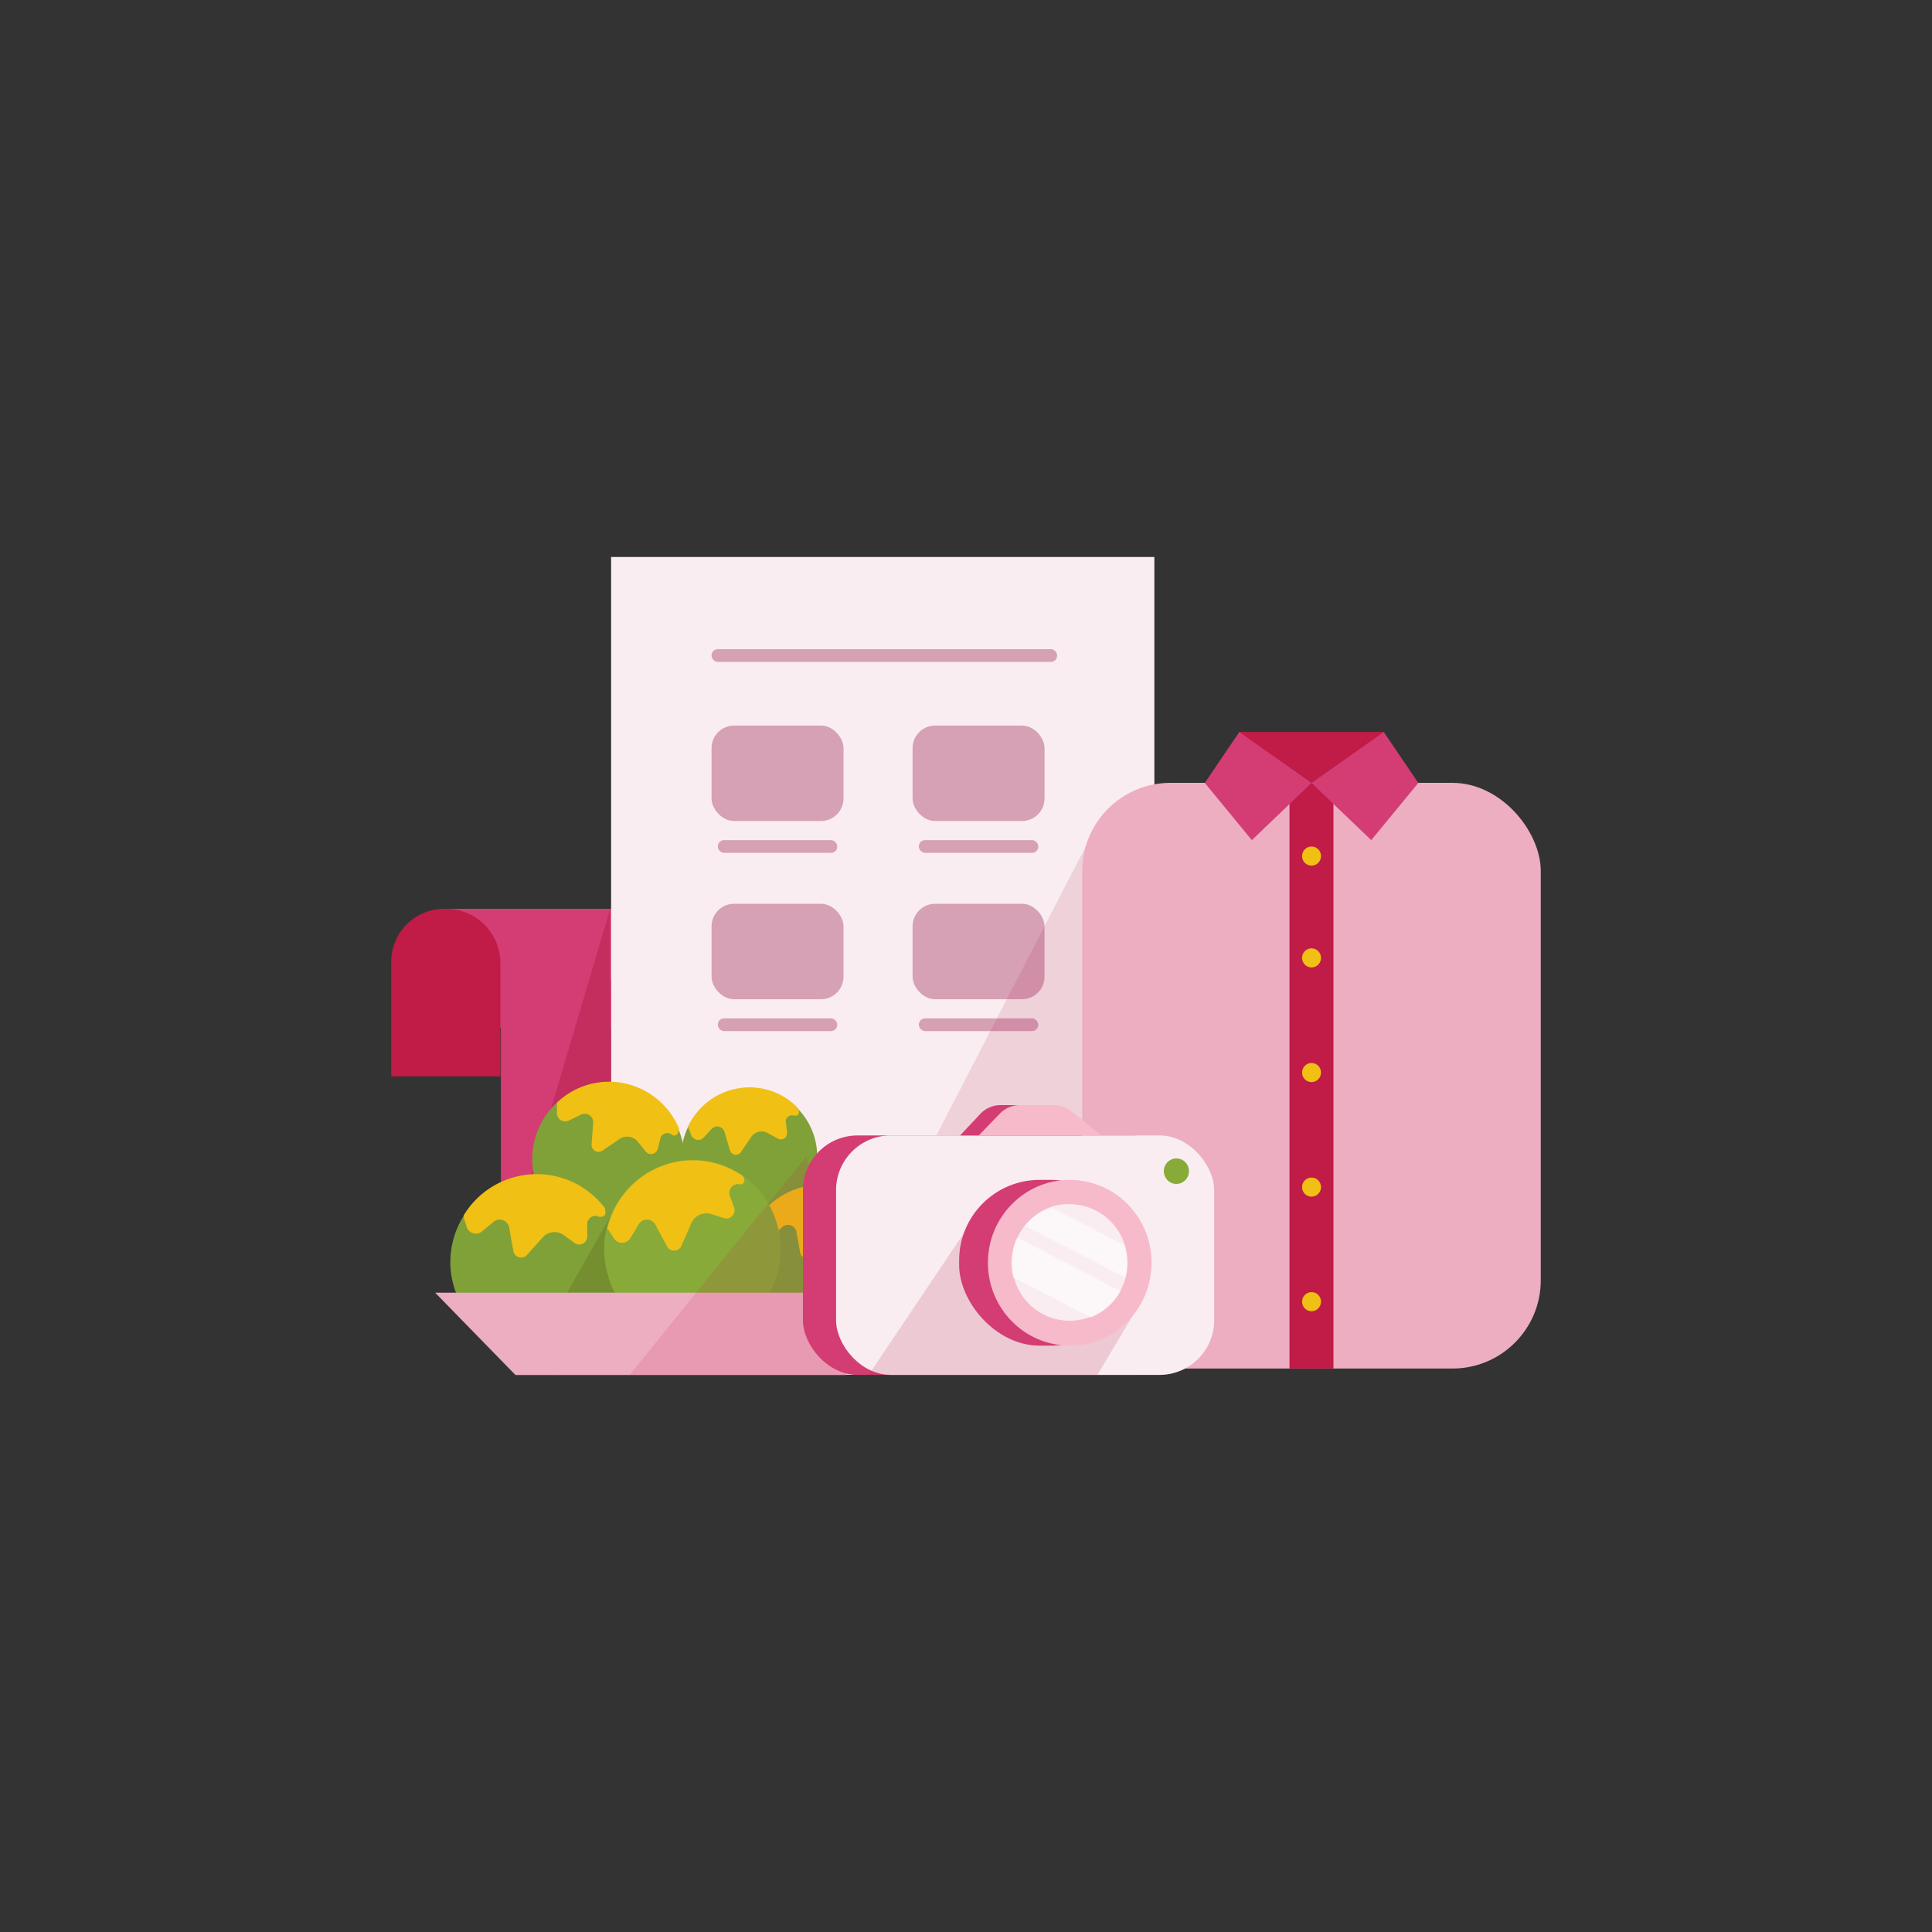 <svg id="Layer_2" data-name="Layer 2" xmlns="http://www.w3.org/2000/svg" viewBox="0 0 200 200"><rect x="0" y="0" width="200" height="200" fill="#333333" stroke="none"/><defs><style>.cls-1{fill:#d33d73;}.cls-12,.cls-2{fill:#c11b48;}.cls-3{fill:#f9edf1;}.cls-14,.cls-4,.cls-6{fill:#ac1a43;}.cls-4{opacity:0.41;}.cls-12,.cls-14,.cls-15,.cls-4,.cls-6{isolation:isolate;}.cls-5{fill:#d6a1b5;}.cls-12,.cls-6{opacity:0.13;}.cls-7{fill:#edaec1;}.cls-8{fill:#f1c014;}.cls-9{fill:#80a138;}.cls-10{fill:#758e30;}.cls-11{fill:#88aa39;}.cls-13{fill:#f7bacb;}.cls-14{opacity:0.17;}.cls-15{fill:#fff;opacity:0.57;}</style></defs><g id="Layer_2-2" data-name="Layer 2"><g id="Layer_1-2" data-name="Layer 1-2"><rect class="cls-1" x="45.96" y="94.08" width="25.75" height="12.31"/><path class="cls-2" d="M46,94.08h.19a5.63,5.63,0,0,1,5.61,5.58v11.77H40.5V99.57A5.49,5.49,0,0,1,46,94.08Z"/><path class="cls-3" d="M63.26,57.66H119.5v69.06a15.59,15.59,0,0,1-15.6,15.6H63.26V57.66Z"/><rect class="cls-3" x="56.11" y="131.12" width="18.86" height="11.2"/><path class="cls-1" d="M63.26,101.47v35.36a5.81,5.81,0,0,1-5.76,5.5,5.68,5.68,0,0,1-5.65-5.72h0V101.47Z"/><path class="cls-4" d="M63.26,136.89a5.83,5.83,0,0,1-5.85,5.44,5.69,5.69,0,0,1-5.74-5.65v-3.77L60.82,102l2.33-7.88V102Z"/><rect class="cls-5" x="73.66" y="67.2" width="35.77" height="1.32" rx="0.64"/><rect class="cls-5" x="73.66" y="75.11" width="13.66" height="9.88" rx="2.33"/><rect class="cls-5" x="74.31" y="86.97" width="12.36" height="1.32" rx="0.64"/><rect class="cls-5" x="94.47" y="75.11" width="13.66" height="9.88" rx="2.33"/><rect class="cls-5" x="95.12" y="86.97" width="12.36" height="1.32" rx="0.64"/><rect class="cls-5" x="73.66" y="93.56" width="13.66" height="9.88" rx="2.33"/><rect class="cls-5" x="74.31" y="105.42" width="12.36" height="1.32" rx="0.64"/><rect class="cls-5" x="94.47" y="93.56" width="13.66" height="9.88" rx="2.33"/><rect class="cls-5" x="95.12" y="105.42" width="12.36" height="1.32" rx="0.64"/><polygon class="cls-6" points="113.58 85.33 91.22 128.59 119.18 130.47 113.58 85.33"/><rect class="cls-2" x="128.29" y="75.77" width="14.96" height="17.79"/><rect class="cls-7" x="112.03" y="81.04" width="47.47" height="60.63" rx="9.14"/><rect class="cls-2" x="133.49" y="81.04" width="4.55" height="60.63"/><polygon class="cls-1" points="135.77 81.05 129.59 86.97 124.72 81.05 128.29 75.78 135.77 81.05"/><polygon class="cls-1" points="135.77 81.05 141.95 86.97 146.82 81.05 143.25 75.78 135.77 81.05"/><ellipse class="cls-8" cx="135.77" cy="88.62" rx="0.98" ry="0.99"/><ellipse class="cls-8" cx="135.77" cy="99.16" rx="0.98" ry="0.99"/><ellipse class="cls-8" cx="135.77" cy="111.03" rx="0.98" ry="0.99"/><ellipse class="cls-8" cx="135.77" cy="122.89" rx="0.98" ry="0.99"/><ellipse class="cls-8" cx="135.77" cy="134.75" rx="0.98" ry="0.99"/><path class="cls-9" d="M84.55,118.9a7,7,0,1,1-14,1.58,7.2,7.2,0,0,1,.68-3.82,7,7,0,0,1,5.56-4,6.89,6.89,0,0,1,5.82,2.13A7.12,7.12,0,0,1,84.55,118.9Z"/><path class="cls-8" d="M82.69,115a.39.39,0,0,1-.24.49h-.07a.43.43,0,0,1-.16,0,.68.68,0,0,0-.86.41.74.74,0,0,0,0,.29l.11,1a.65.65,0,0,1-1,.65l-1-.55a1.29,1.29,0,0,0-1.69.39l-1.07,1.57a.63.63,0,0,1-.89.18.65.65,0,0,1-.26-.37L75,117.18a.79.79,0,0,0-1.33-.32l-.85.92a.75.75,0,0,1-1.07,0,.72.72,0,0,1-.2-.29l-.3-.75v-.13a7,7,0,0,1,5.56-4,6.89,6.89,0,0,1,5.82,2.13Z"/><path class="cls-9" d="M70.6,122a7.87,7.87,0,0,1-9.55,5.72l-.06,0a8,8,0,0,1-3.41-13.51,7.78,7.78,0,0,1,7.4-1.92,7.92,7.92,0,0,1,5.25,4.6A8.07,8.07,0,0,1,70.6,122Z"/><path class="cls-8" d="M70.22,117.14a.42.42,0,0,1-.44.41l-.08,0a.51.51,0,0,1-.16-.09.74.74,0,0,0-1,.06.79.79,0,0,0-.17.31l-.27,1.07a.72.72,0,0,1-1.27.29l-.8-1a1.43,1.43,0,0,0-1.92-.27l-1.75,1.2a.72.72,0,0,1-1-.2.77.77,0,0,1-.12-.47l.16-2.15a.88.88,0,0,0-.79-1,.86.86,0,0,0-.47.08l-1.25.62a.87.87,0,0,1-1.16-.41.86.86,0,0,1-.08-.36v-1.07a7.78,7.78,0,0,1,7.4-1.92,7.92,7.92,0,0,1,5.25,4.6Z"/><path class="cls-9" d="M64.5,130.66A8.94,8.94,0,1,1,48,125.87a8.84,8.84,0,0,1,12.14-3,9.15,9.15,0,0,1,2.48,2.24A9,9,0,0,1,64.5,130.66Z"/><path class="cls-8" d="M62.67,125.4a.46.46,0,0,1-.36.56h-.1a.34.34,0,0,1-.2,0,.84.84,0,0,0-1.22.75V128a.83.83,0,0,1-.83.83.78.78,0,0,1-.46-.14l-1.15-.84a1.63,1.63,0,0,0-2.18.26l-1.6,1.78a.81.81,0,0,1-1.16.09.83.83,0,0,1-.27-.49l-.43-2.41a1,1,0,0,0-1.16-.81,1,1,0,0,0-.47.22l-1.2,1a1,1,0,0,1-1.57-.48L48,126v-.18a8.84,8.84,0,0,1,12.14-3,9.15,9.15,0,0,1,2.48,2.24Z"/><path class="cls-9" d="M92.8,130.66a7.94,7.94,0,1,1-1.64-4.89A8,8,0,0,1,92.8,130.66Z"/><path class="cls-8" d="M91.22,126a.43.43,0,0,1-.32.51h-.09a.28.28,0,0,1-.18,0,.74.74,0,0,0-1,.34.76.76,0,0,0-.08.33v1.1a.73.73,0,0,1-.73.74.71.71,0,0,1-.42-.14l-1-.73a1.45,1.45,0,0,0-1.93.22L84.09,130a.72.72,0,0,1-1.26-.35l-.38-2.13a.88.88,0,0,0-1-.71A.85.85,0,0,0,81,127L80,127.9a.87.87,0,0,1-1.22,0,.88.88,0,0,1-.23-.46l-.24-.88v-.16a7.81,7.81,0,0,1,12.9-.64Z"/><polygon class="cls-10" points="63.17 125.94 58.71 133.82 65.18 133.82 63.17 125.94"/><path class="cls-11" d="M80.36,126.44a9.27,9.27,0,0,1-5.86,11.67A9.09,9.09,0,0,1,63,132.3a.56.56,0,0,1,0-.12,9.28,9.28,0,0,1,5.85-11.67,9,9,0,0,1,8,1.15A9.19,9.19,0,0,1,80.36,126.44Z"/><path class="cls-8" d="M77,121.92a.49.49,0,0,1-.18.67l-.09,0a.34.34,0,0,1-.2,0,.87.87,0,0,0-1,.73.9.9,0,0,0,0,.4L76,125a.88.88,0,0,1-.54,1.1.84.84,0,0,1-.52,0l-1.39-.44a1.69,1.69,0,0,0-2,1l-1,2.28a.83.83,0,0,1-1.08.47.84.84,0,0,1-.43-.4l-1.18-2.21a1,1,0,0,0-1.35-.43,1.11,1.11,0,0,0-.43.43l-.84,1.4a1,1,0,0,1-1.38.3,1,1,0,0,1-.3-.3l-.58-.89-.11-.15a9.22,9.22,0,0,1,6-6.58,9,9,0,0,1,8,1.15Z"/><polygon class="cls-7" points="87.57 142.34 53.36 142.34 45.05 133.82 94.9 133.82 87.57 142.34"/><polygon class="cls-12" points="83.47 119.69 65.18 142.34 89.92 142.34 83.47 119.69"/><rect class="cls-1" x="83.12" y="117.54" width="39.63" height="24.79" rx="5.66"/><rect class="cls-3" x="86.55" y="117.54" width="39.14" height="24.79" rx="5.66"/><path class="cls-1" d="M99.39,117.54l2.11-2.25a2.89,2.89,0,0,1,2.07-.89H107a3.15,3.15,0,0,1,2,.71l3,2.43Z"/><path class="cls-13" d="M101.32,117.54l2.18-2.25a2.85,2.85,0,0,1,2-.89H109a3.15,3.15,0,0,1,2,.71l3,2.43Z"/><polygon class="cls-14" points="100.98 125.86 89.92 142.34 113.6 142.34 117.22 136.25 100.98 125.86"/><rect class="cls-1" x="99.29" y="122.14" width="17.93" height="17.16" rx="8.33"/><ellipse class="cls-13" cx="110.74" cy="130.72" rx="8.47" ry="8.58"/><path class="cls-3" d="M116.72,130.72a6,6,0,0,1-6,6,5.93,5.93,0,0,1-4.07-1.62,6.1,6.1,0,0,1,2.49-10.27,5.73,5.73,0,0,1,1.6-.17,6,6,0,0,1,5.65,4.07A6.2,6.2,0,0,1,116.72,130.72Z"/><path class="cls-15" d="M112.93,136.39l-8.05-4.16a6,6,0,0,1-.17-1.13,6.24,6.24,0,0,1,.6-3L116,133.66A6,6,0,0,1,112.93,136.39Z"/><path class="cls-15" d="M116.5,132.26l-10.4-5.37a5.9,5.9,0,0,1,2.77-1.88l7.48,3.87a6.2,6.2,0,0,1,.3,1.59A6,6,0,0,1,116.5,132.26Z"/><ellipse class="cls-11" cx="121.78" cy="121.24" rx="1.3" ry="1.32"/></g></g></svg>